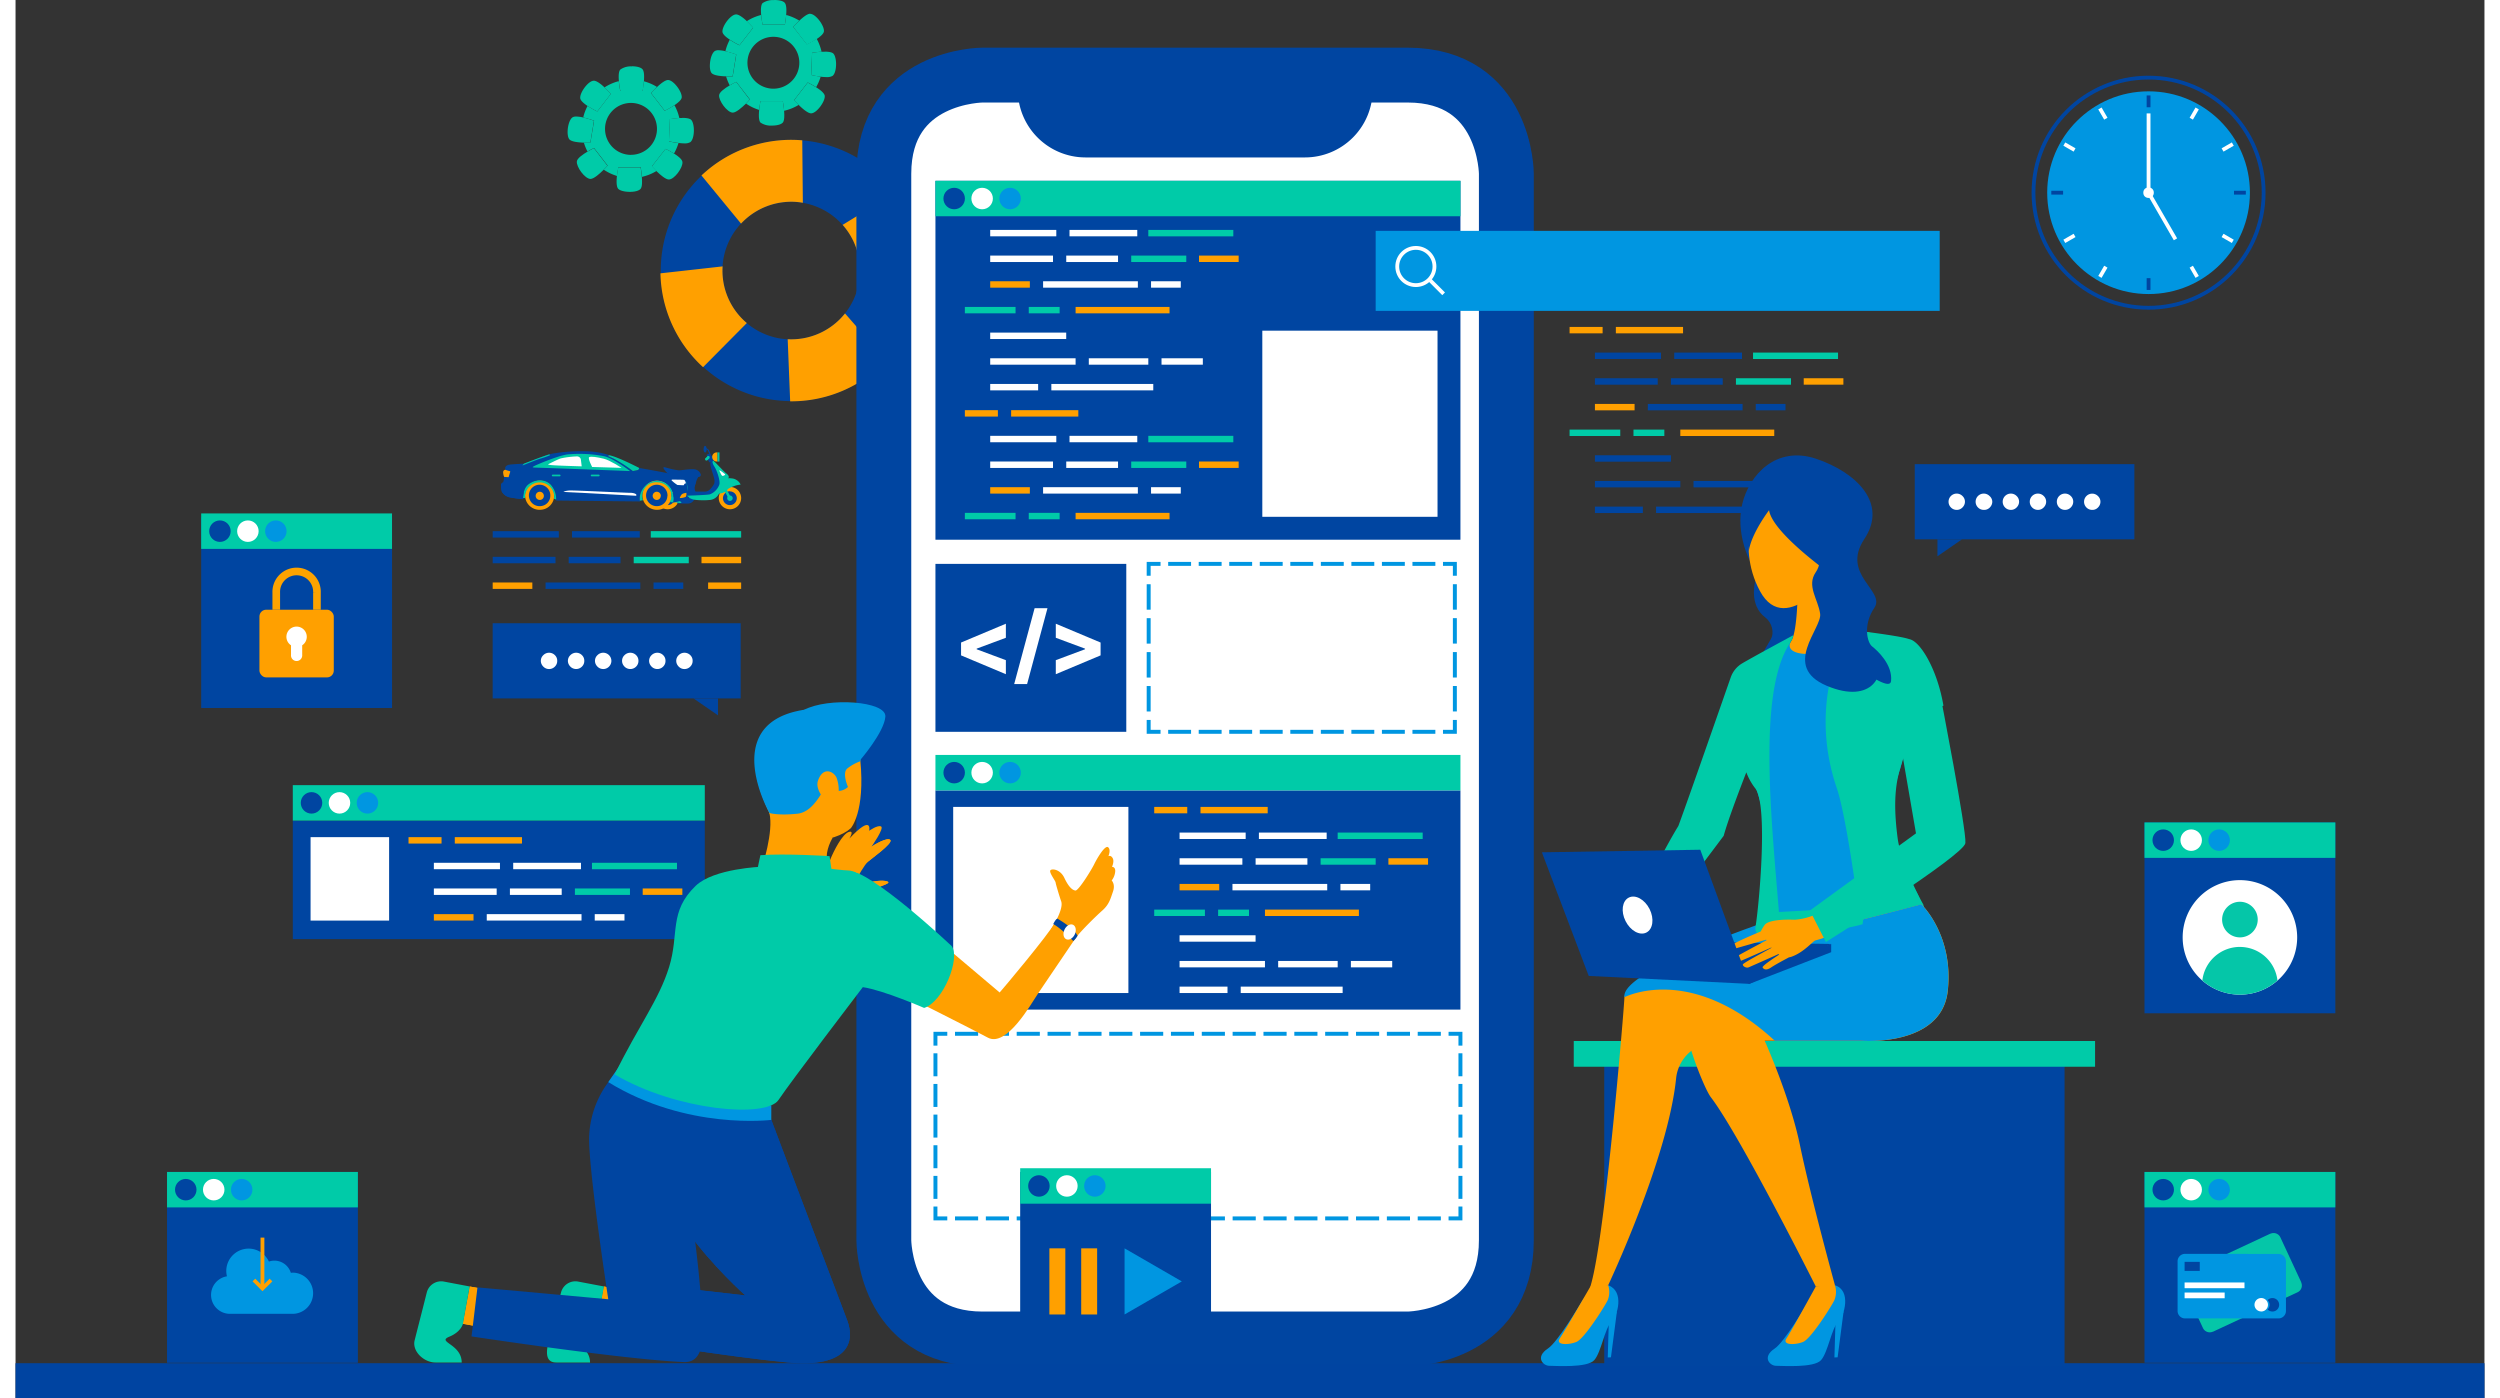 <?xml version="1.0" encoding="UTF-8"?> <svg xmlns="http://www.w3.org/2000/svg" id="b3330ce6-8fee-42f7-aaf7-9323e041b956" data-name="Ebene 1" width="5000px" height="2796px" viewBox="0 0 831.82 471.01"><rect x="0" y="0" width="831.82" height="471.01" fill="#333333" stroke="none"/><path d="M251.21,5a16.3,16.3,0,0,0-4.86,2.11c1.18,1.1,2.14,2.19,2.14,2.19l-4.59,5.93a31.18,31.18,0,0,1-3.28-1.87,16.38,16.38,0,0,0-1.46,3.88,31.1,31.1,0,0,1,3.68,1.09l-1.22,7.4H239.4a17,17,0,0,0,1.22,3c1.19-.7,2.21-1.2,2.21-1.2l4.58,5.93s-.54.62-1.31,1.39A16.29,16.29,0,0,0,250.54,37c.16-1.59.46-3,.46-3h7.49s.31,1.58.45,3.29a16.66,16.66,0,0,0,4.93-2c-.9-.88-1.55-1.62-1.55-1.62l4.58-5.93a31.54,31.54,0,0,1,2.84,1.58,16.72,16.72,0,0,0,1.52-3.53c-1.67-.21-3.19-.57-3.19-.57l.3-7.48s1.52-.26,3.19-.36A17,17,0,0,0,269.91,13a29.85,29.85,0,0,1-3.3,1.88L262,9s.91-1,2.05-2.1A16.91,16.91,0,0,0,259.64,5c-.14,1.72-.44,3.3-.44,3.3h-7.5a30.52,30.52,0,0,1-.49-3.3m4.12,24.84a8.74,8.74,0,1,1,8.74-8.74,8.74,8.74,0,0,1-8.74,8.74h0" transform="translate(0 0.04)" style="fill:#00cba8"></path><path d="M255.62,0a6.25,6.25,0,0,0-3.92,1c-.61.62-.64,2.32-.49,3.92a31.25,31.25,0,0,0,.49,3.34h7.5s.3-1.58.44-3.3.1-3.28-.44-4-2.06-1-3.58-1" transform="translate(0 0.04)" style="fill:#00cba8"></path><path d="M258.49,34H251a30.08,30.08,0,0,0-.46,3c-.16,1.61-.2,3.61.46,4.27a6.22,6.22,0,0,0,3.91,1c1.53,0,3-.34,3.58-1s.57-2.37.45-4a31.17,31.17,0,0,0-.45-3.29" transform="translate(0 0.04)" style="fill:#00cba8"></path><path d="M242.77,4.82h0c-1.88,0-4.83,4.07-4.59,5.92.1.8,1.23,1.76,2.46,2.58a31.18,31.18,0,0,0,3.28,1.87l4.59-5.93s-1-1.09-2.14-2.19-2.66-2.25-3.58-2.25" transform="translate(0 0.04)" style="fill:#00cba8"></path><path d="M236.84,16.88a2.44,2.44,0,0,0-1.16.23c-1.63.92-2.31,5.87-1.23,7.39.63.88,3.06,1.13,4.91,1.19h2.22l1.22-7.4a31.1,31.1,0,0,0-3.68-1.09,11.37,11.37,0,0,0-2.32-.32" transform="translate(0 0.04)" style="fill:#00cba8"></path><path d="M272.63,17.39h-1.07a28.56,28.56,0,0,0-3.19.36l-.3,7.48s1.51.36,3.19.57a19,19,0,0,0,2,.14,3.76,3.76,0,0,0,2-.41c1.5-1.12,1.57-6.11.3-7.49-.48-.52-1.69-.68-3-.68" transform="translate(0 0.04)" style="fill:#00cba8"></path><path d="M267.75,4.58c-.95,0-2.45,1.19-3.67,2.34S262,9,262,9l4.61,6a29.85,29.85,0,0,0,3.3-1.88c1.23-.82,2.34-1.77,2.44-2.56.24-1.86-2.71-5.89-4.58-5.93h0" transform="translate(0 0.04)" style="fill:#00cba8"></path><path d="M242.79,27.54s-1,.49-2.21,1.2c-1.56.92-3.4,2.22-3.53,3.24-.24,1.86,2.71,5.89,4.58,5.93h0c1.15,0,3.11-1.75,4.41-3,.77-.77,1.31-1.39,1.31-1.39Z" transform="translate(0 0.04)" style="fill:#00cba8"></path><path d="M266.9,27.78l-4.58,5.93s.65.74,1.55,1.62c1.29,1.27,3.09,2.82,4.17,2.82h0c1.87,0,4.82-4.07,4.59-5.93-.12-.89-1.52-2-2.91-2.86a31.54,31.54,0,0,0-2.84-1.58" transform="translate(0 0.04)" style="fill:#00cba8"></path><path d="M259.53,114.23a23.17,23.17,0,1,1,24.9-21.3,23.17,23.17,0,0,1-24.9,21.3h0m5.23-67a44,44,0,1,0,40.49,47.35,44.05,44.05,0,0,0-40.49-47.35h0" transform="translate(0 0.04)" style="fill:#0045a1"></path><path d="M263.13,68c.72.06,1.43.16,2.13.28l-.2-21.07h-.3A44,44,0,0,0,231.1,59.08L244.43,75.3a23.14,23.14,0,0,1,18.7-7.3" transform="translate(0 0.04)" style="fill:#ffa000"></path><path d="M238.22,89.71l-20.94,2.34a44,44,0,0,0,14.36,31.62l14.74-14.87a23.06,23.06,0,0,1-8.16-19.09" transform="translate(0 0.04)" style="fill:#ffa000"></path><path d="M260.15,114.25l.83,20.92a44,44,0,0,0,32.34-13.75l-13.86-15.86a23.12,23.12,0,0,1-19.31,8.69" transform="translate(0 0.04)" style="fill:#ffa000"></path><path d="M284.43,92.93a23.37,23.37,0,0,1-.46,3l20.77,2.67c.23-1.34.41-2.69.51-4.08a43.88,43.88,0,0,0-8.64-29.8l-17.95,11a23.08,23.08,0,0,1,5.77,17.15" transform="translate(0 0.04)" style="fill:#ffa000"></path><path d="M203.28,27.29a16.33,16.33,0,0,0-4.86,2.12c1.19,1.09,2.14,2.18,2.14,2.18L196,37.52a29.5,29.5,0,0,1-3.28-1.87,16.38,16.38,0,0,0-1.46,3.88,31.56,31.56,0,0,1,3.67,1.1L193.69,48h-2.21a15.6,15.6,0,0,0,1.22,3c1.18-.7,2.2-1.19,2.2-1.19l4.59,5.93s-.54.61-1.32,1.38a16.61,16.61,0,0,0,4.48,2.13c.17-1.59.47-3,.47-3h7.49a33.1,33.1,0,0,1,.44,3.3,16.29,16.29,0,0,0,4.93-2c-.89-.88-1.54-1.62-1.54-1.62L219,50.11s1.41.68,2.84,1.58a16.72,16.72,0,0,0,1.52-3.53,31.49,31.49,0,0,1-3.2-.56l.31-7.49a30.61,30.61,0,0,1,3.18-.35A16.33,16.33,0,0,0,222,35.4a31.55,31.55,0,0,1-3.3,1.88l-4.59-5.92s.91-1,2-2.11a16.73,16.73,0,0,0-4.43-1.91c-.14,1.71-.45,3.29-.45,3.29h-7.49a28.93,28.93,0,0,1-.5-3.34m4.13,24.85a8.75,8.75,0,1,1,8.74-8.76v0a8.74,8.74,0,0,1-8.74,8.74h0" transform="translate(0 0.04)" style="fill:#00cba8"></path><path d="M207.69,22.33a6.18,6.18,0,0,0-3.91,1.05c-.62.61-.64,2.31-.5,3.91a28.93,28.93,0,0,0,.5,3.34h7.49c.2-1.09.35-2.19.44-3.29.13-1.59.11-3.29-.44-4s-2.06-1.05-3.58-1.05" transform="translate(0 0.04)" style="fill:#00cba8"></path><path d="M210.57,56.33h-7.49s-.3,1.4-.47,3-.2,3.6.47,4.27,2.31,1,3.91,1,3-.33,3.58-1,.57-2.38.44-4a33.1,33.1,0,0,0-.44-3.3" transform="translate(0 0.04)" style="fill:#00cba8"></path><path d="M194.84,27.15h0c-1.87,0-4.82,4.07-4.58,5.93.1.79,1.23,1.75,2.45,2.57A32.37,32.37,0,0,0,196,37.52l4.58-5.93s-1-1.09-2.14-2.18-2.66-2.26-3.58-2.26" transform="translate(0 0.04)" style="fill:#00cba8"></path><path d="M188.91,39.22a2.43,2.43,0,0,0-1.16.22c-1.63.93-2.31,5.87-1.22,7.39.63.88,3.05,1.13,4.91,1.19h2.21l1.22-7.39a31.56,31.56,0,0,0-3.67-1.1,11.36,11.36,0,0,0-2.33-.31" transform="translate(0 0.04)" style="fill:#00cba8"></path><path d="M224.71,39.72h-1.08a30.61,30.61,0,0,0-3.18.35l-.31,7.49a31.49,31.49,0,0,0,3.2.56,16.67,16.67,0,0,0,2,.15,3.66,3.66,0,0,0,2-.42c1.51-1.12,1.58-6.11.31-7.49-.48-.52-1.69-.68-3-.68" transform="translate(0 0.04)" style="fill:#00cba8"></path><path d="M219.82,26.92c-.94,0-2.44,1.19-3.67,2.34a23.32,23.32,0,0,0-2,2.1l4.58,5.92A31.11,31.11,0,0,0,222,35.4c1.22-.82,2.34-1.77,2.44-2.56.24-1.85-2.71-5.88-4.58-5.92h0" transform="translate(0 0.04)" style="fill:#00cba8"></path><path d="M194.86,49.88s-1,.49-2.2,1.19c-1.57.93-3.41,2.22-3.54,3.25-.24,1.86,2.71,5.89,4.58,5.93h0c1.14,0,3.1-1.75,4.4-3.06.78-.77,1.32-1.39,1.32-1.39Z" transform="translate(0 0.04)" style="fill:#00cba8"></path><path d="M219,50.11,214.4,56s.65.74,1.54,1.62c1.3,1.27,3.1,2.82,4.17,2.82h0c1.87,0,4.82-4.07,4.58-5.93-.11-.89-1.51-2-2.9-2.86S219,50.11,219,50.11" transform="translate(0 0.04)" style="fill:#00cba8"></path><path d="M239.48,39.32l-.63-.45a1.66,1.66,0,0,0,.63.45" transform="translate(0 0.04)" style="fill:#004699"></path><path d="M325.82,25.26s-33.28,0-33.28,33.28V417.81s0,33.28,33.28,33.28H469s33.28,0,33.28-33.28V58.54s0-33.28-33.28-33.28Z" transform="translate(0 0.04)" style="fill:#fff;stroke:#0045a1;stroke-miterlimit:10;stroke-width:18.482px"></path><path d="M448,24.14v6.08a13.58,13.58,0,0,1-13.54,13.54h-74a13.58,13.58,0,0,1-13.54-13.54V24.14" transform="translate(0 0.04)" style="fill:#0045a1"></path><path d="M448,24.14v6.08a13.58,13.58,0,0,1-13.54,13.54h-74a13.58,13.58,0,0,1-13.54-13.54V24.14" transform="translate(0 0.04)" style="fill:none;stroke:#0045a1;stroke-miterlimit:10;stroke-width:18.482px"></path><rect x="523.58" y="110.15" width="11.13" height="2.16" style="fill:#ffa000"></rect><rect x="539.17" y="110.15" width="22.64" height="2.16" style="fill:#ffa000"></rect><rect x="532.12" y="118.79" width="22.27" height="2.16" style="fill:#0045a1"></rect><rect x="558.84" y="118.79" width="22.83" height="2.16" style="fill:#0045a1"></rect><rect x="532.12" y="127.44" width="21.16" height="2.17" style="fill:#0045a1"></rect><rect x="557.73" y="127.44" width="17.45" height="2.17" style="fill:#0045a1"></rect><rect x="579.63" y="127.44" width="18.55" height="2.17" style="fill:#00cba8"></rect><rect x="585.39" y="118.79" width="28.64" height="2.17" style="fill:#00cba8"></rect><rect x="532.12" y="136.09" width="13.36" height="2.16" style="fill:#ffa000"></rect><rect x="602.47" y="127.44" width="13.36" height="2.16" style="fill:#ffa000"></rect><rect x="560.89" y="144.74" width="31.65" height="2.16" style="fill:#ffa000"></rect><rect x="549.94" y="136.09" width="31.93" height="2.16" style="fill:#0045a1"></rect><rect x="586.31" y="136.09" width="10.02" height="2.16" style="fill:#0045a1"></rect><rect x="532.12" y="153.39" width="25.61" height="2.16" style="fill:#0045a1"></rect><rect x="532.12" y="162.04" width="28.77" height="2.16" style="fill:#0045a1"></rect><rect x="565.34" y="162.04" width="20.05" height="2.16" style="fill:#0045a1"></rect><rect x="589.84" y="162.04" width="13.92" height="2.16" style="fill:#0045a1"></rect><rect x="532.12" y="170.69" width="16.15" height="2.16" style="fill:#0045a1"></rect><rect x="552.72" y="170.69" width="34.34" height="2.16" style="fill:#0045a1"></rect><rect x="523.58" y="144.74" width="17.08" height="2.16" style="fill:#00cba8"></rect><rect x="545.11" y="144.74" width="10.4" height="2.16" style="fill:#00cba8"></rect><rect x="93.41" y="276.48" width="138.81" height="39.93" style="fill:#0045a1"></rect><polygon points="232.22 264.53 93.41 264.53 93.41 264.53 93.41 276.48 232.22 276.48 232.22 264.53" style="fill:#00cba8"></polygon><circle cx="99.72" cy="270.5" r="3.62" style="fill:#0045a1"></circle><circle cx="109.14" cy="270.5" r="3.62" style="fill:#fff"></circle><circle cx="118.56" cy="270.5" r="3.62" style="fill:#0096e1"></circle><rect x="99.4" y="282.05" width="26.46" height="28.11" style="fill:#fff"></rect><rect x="132.4" y="282.05" width="11.13" height="2.16" style="fill:#ffa000"></rect><rect x="147.99" y="282.05" width="22.64" height="2.16" style="fill:#ffa000"></rect><rect x="140.94" y="290.69" width="22.27" height="2.16" style="fill:#fff"></rect><rect x="167.67" y="290.69" width="22.83" height="2.16" style="fill:#fff"></rect><rect x="140.94" y="299.34" width="21.16" height="2.17" style="fill:#fff"></rect><rect x="166.56" y="299.34" width="17.45" height="2.17" style="fill:#fff"></rect><rect x="188.46" y="299.34" width="18.55" height="2.17" style="fill:#00cba8"></rect><rect x="194.21" y="290.69" width="28.64" height="2.17" style="fill:#00cba8"></rect><rect x="140.94" y="307.99" width="13.36" height="2.16" style="fill:#ffa000"></rect><rect x="211.3" y="299.34" width="13.36" height="2.16" style="fill:#ffa000"></rect><rect x="158.76" y="307.99" width="31.93" height="2.16" style="fill:#fff"></rect><rect x="195.14" y="307.99" width="10.02" height="2.16" style="fill:#fff"></rect><line y1="465.15" x2="831.82" y2="465.15" style="fill:none;stroke:#0044a1;stroke-width:11.718px"></line><polyline points="486.81 406.5 486.81 410.5 482.81 410.5" style="fill:none;stroke:#0096e1;stroke-miterlimit:10;stroke-width:1.332px"></polyline><line x1="480.21" y1="410.5" x2="315.22" y2="410.5" style="fill:none;stroke:#0096e1;stroke-miterlimit:10;stroke-width:1.332px;stroke-dasharray:7.795,2.598"></line><polyline points="313.92 410.5 309.93 410.5 309.93 406.5" style="fill:none;stroke:#0096e1;stroke-miterlimit:10;stroke-width:1.332px"></polyline><line x1="309.93" y1="403.92" x2="309.93" y2="353.58" style="fill:none;stroke:#0096e1;stroke-miterlimit:10;stroke-width:1.332px;stroke-dasharray:7.744,2.581"></line><polyline points="309.93 352.29 309.93 348.3 313.92 348.3" style="fill:none;stroke:#0096e1;stroke-miterlimit:10;stroke-width:1.332px"></polyline><line x1="316.52" y1="348.3" x2="481.51" y2="348.3" style="fill:none;stroke:#0096e1;stroke-miterlimit:10;stroke-width:1.332px;stroke-dasharray:7.795,2.598"></line><polyline points="482.81 348.3 486.81 348.3 486.81 352.29" style="fill:none;stroke:#0096e1;stroke-miterlimit:10;stroke-width:1.332px"></polyline><line x1="486.81" y1="354.87" x2="486.81" y2="405.21" style="fill:none;stroke:#0096e1;stroke-miterlimit:10;stroke-width:1.332px;stroke-dasharray:7.744,2.581"></line><rect x="309.93" y="266.3" width="176.88" height="73.85" style="fill:#0045a1"></rect><polygon points="486.81 254.35 309.93 254.35 309.93 254.35 309.93 266.29 486.81 266.29 486.81 254.35" style="fill:#00cba8"></polygon><circle cx="316.24" cy="260.32" r="3.62" style="fill:#0045a1"></circle><circle cx="325.66" cy="260.32" r="3.62" style="fill:#fff"></circle><circle cx="335.08" cy="260.32" r="3.62" style="fill:#0096e1"></circle><rect x="315.91" y="271.86" width="59.03" height="62.71" style="fill:#fff"></rect><rect x="383.64" y="271.86" width="11.13" height="2.16" style="fill:#ffa000"></rect><rect x="399.23" y="271.86" width="22.64" height="2.16" style="fill:#ffa000"></rect><rect x="392.18" y="280.51" width="22.27" height="2.16" style="fill:#fff"></rect><rect x="418.91" y="280.51" width="22.83" height="2.16" style="fill:#fff"></rect><rect x="392.18" y="289.16" width="21.16" height="2.17" style="fill:#fff"></rect><rect x="417.8" y="289.16" width="17.45" height="2.17" style="fill:#fff"></rect><rect x="439.7" y="289.16" width="18.55" height="2.17" style="fill:#00cba8"></rect><rect x="445.45" y="280.51" width="28.64" height="2.17" style="fill:#00cba8"></rect><rect x="392.18" y="297.81" width="13.36" height="2.16" style="fill:#ffa000"></rect><rect x="462.54" y="289.16" width="13.36" height="2.16" style="fill:#ffa000"></rect><rect x="420.95" y="306.46" width="31.65" height="2.16" style="fill:#ffa000"></rect><rect x="410" y="297.81" width="31.93" height="2.16" style="fill:#fff"></rect><rect x="446.38" y="297.81" width="10.02" height="2.16" style="fill:#fff"></rect><rect x="392.18" y="315.11" width="25.61" height="2.16" style="fill:#fff"></rect><rect x="392.18" y="323.76" width="28.77" height="2.16" style="fill:#fff"></rect><rect x="425.4" y="323.76" width="20.05" height="2.16" style="fill:#fff"></rect><rect x="449.9" y="323.76" width="13.92" height="2.16" style="fill:#fff"></rect><rect x="392.18" y="332.41" width="16.15" height="2.16" style="fill:#fff"></rect><rect x="412.78" y="332.41" width="34.34" height="2.16" style="fill:#fff"></rect><rect x="383.64" y="306.46" width="17.08" height="2.16" style="fill:#00cba8"></rect><rect x="405.17" y="306.46" width="10.4" height="2.16" style="fill:#00cba8"></rect><polyline points="484.93 242.56 484.93 246.56 480.93 246.56" style="fill:none;stroke:#0096e1;stroke-miterlimit:10;stroke-width:1.332px"></polyline><line x1="478.36" y1="246.56" x2="387.05" y2="246.56" style="fill:none;stroke:#0096e1;stroke-miterlimit:10;stroke-width:1.332px;stroke-dasharray:7.716,2.572"></line><polyline points="385.77 246.56 381.77 246.56 381.77 242.56" style="fill:none;stroke:#0096e1;stroke-miterlimit:10;stroke-width:1.332px"></polyline><line x1="381.77" y1="239.71" x2="381.77" y2="195.41" style="fill:none;stroke:#0096e1;stroke-miterlimit:10;stroke-width:1.332px;stroke-dasharray:8.574,2.858"></line><polyline points="381.77 193.98 381.77 189.98 385.77 189.98" style="fill:none;stroke:#0096e1;stroke-miterlimit:10;stroke-width:1.332px"></polyline><line x1="388.34" y1="189.98" x2="479.65" y2="189.98" style="fill:none;stroke:#0096e1;stroke-miterlimit:10;stroke-width:1.332px;stroke-dasharray:7.716,2.572"></line><polyline points="480.93 189.98 484.93 189.98 484.93 193.98" style="fill:none;stroke:#0096e1;stroke-miterlimit:10;stroke-width:1.332px"></polyline><line x1="484.93" y1="196.83" x2="484.93" y2="241.14" style="fill:none;stroke:#0096e1;stroke-miterlimit:10;stroke-width:1.332px;stroke-dasharray:8.574,2.858"></line><rect x="309.93" y="189.98" width="64.3" height="56.58" style="fill:#0045a1"></rect><path d="M318.56,220.77v-4.33l15.1-6.34v4.74l-10,3.72.16-.22v.55l-.16-.24,10,3.73v4.73Z" transform="translate(0 0.04)" style="fill:#fff"></path><path d="M347.68,204.87l-6.87,25.56h-4.35l6.88-25.56Z" transform="translate(0 0.04)" style="fill:#fff"></path><path d="M365.57,220.77l-15.09,6.34v-4.73l10-3.73-.14.24v-.55l.14.22-10-3.72V210.1l15.09,6.34Z" transform="translate(0 0.04)" style="fill:#fff"></path><rect x="309.93" y="60.92" width="176.88" height="120.92" style="fill:#0045a1"></rect><rect x="328.38" y="77.46" width="22.27" height="2.16" style="fill:#fff"></rect><rect x="355.1" y="77.46" width="22.83" height="2.16" style="fill:#fff"></rect><rect x="328.38" y="86.11" width="21.16" height="2.17" style="fill:#fff"></rect><rect x="354" y="86.11" width="17.45" height="2.17" style="fill:#fff"></rect><rect x="375.89" y="86.11" width="18.55" height="2.17" style="fill:#00cba8"></rect><rect x="381.65" y="77.46" width="28.64" height="2.17" style="fill:#00cba8"></rect><rect x="328.38" y="94.76" width="13.36" height="2.16" style="fill:#ffa000"></rect><rect x="398.73" y="86.11" width="13.36" height="2.16" style="fill:#ffa000"></rect><rect x="357.15" y="103.41" width="31.65" height="2.16" style="fill:#ffa000"></rect><rect x="346.2" y="94.76" width="31.93" height="2.16" style="fill:#fff"></rect><rect x="382.57" y="94.76" width="10.02" height="2.16" style="fill:#fff"></rect><rect x="328.38" y="112.06" width="25.61" height="2.16" style="fill:#fff"></rect><rect x="328.38" y="120.71" width="28.77" height="2.16" style="fill:#fff"></rect><rect x="361.6" y="120.71" width="20.05" height="2.16" style="fill:#fff"></rect><rect x="386.1" y="120.71" width="13.92" height="2.16" style="fill:#fff"></rect><rect x="328.38" y="129.36" width="16.15" height="2.16" style="fill:#fff"></rect><rect x="348.98" y="129.36" width="34.34" height="2.16" style="fill:#fff"></rect><rect x="319.84" y="103.41" width="17.08" height="2.16" style="fill:#00cba8"></rect><rect x="341.37" y="103.41" width="10.4" height="2.16" style="fill:#00cba8"></rect><rect x="319.84" y="138.19" width="11.13" height="2.16" style="fill:#ffa000"></rect><rect x="335.43" y="138.19" width="22.64" height="2.16" style="fill:#ffa000"></rect><rect x="328.38" y="146.84" width="22.27" height="2.16" style="fill:#fff"></rect><rect x="355.1" y="146.84" width="22.83" height="2.16" style="fill:#fff"></rect><rect x="328.38" y="155.49" width="21.16" height="2.17" style="fill:#fff"></rect><rect x="354" y="155.49" width="17.45" height="2.17" style="fill:#fff"></rect><rect x="375.89" y="155.49" width="18.55" height="2.17" style="fill:#00cba8"></rect><rect x="381.65" y="146.84" width="28.64" height="2.17" style="fill:#00cba8"></rect><rect x="328.38" y="164.14" width="13.36" height="2.16" style="fill:#ffa000"></rect><rect x="398.73" y="155.49" width="13.36" height="2.16" style="fill:#ffa000"></rect><rect x="357.15" y="172.79" width="31.65" height="2.16" style="fill:#ffa000"></rect><rect x="346.2" y="164.14" width="31.93" height="2.16" style="fill:#fff"></rect><rect x="382.57" y="164.14" width="10.02" height="2.16" style="fill:#fff"></rect><rect x="319.84" y="172.79" width="17.08" height="2.16" style="fill:#00cba8"></rect><rect x="341.37" y="172.79" width="10.4" height="2.16" style="fill:#00cba8"></rect><rect x="420.06" y="111.41" width="59.03" height="62.71" style="fill:#fff"></rect><polygon points="486.81 60.92 309.93 60.92 309.93 60.92 309.93 72.86 486.81 72.86 486.81 60.92" style="fill:#00cba8"></polygon><circle cx="316.24" cy="66.89" r="3.62" style="fill:#0045a1"></circle><circle cx="325.66" cy="66.89" r="3.62" style="fill:#fff"></circle><circle cx="335.08" cy="66.89" r="3.62" style="fill:#0096e1"></circle><rect x="458.25" y="77.78" width="190.03" height="26.96" style="fill:#0096e1"></rect><circle cx="471.79" cy="89.79" r="6.27" style="fill:none;stroke:#fff;stroke-miterlimit:10;stroke-width:1.286px"></circle><line x1="476.3" y1="94.14" x2="481.15" y2="98.99" style="fill:none;stroke:#fff;stroke-miterlimit:10;stroke-width:1.286px"></line><rect x="639.88" y="156.38" width="73.99" height="25.33" style="fill:#0045a1"></rect><path d="M654.07,171.75a2.68,2.68,0,0,1-2-.81,2.74,2.74,0,0,1,3.87-3.88,2.62,2.62,0,0,1,.45,3.32,3,3,0,0,1-1,1A2.55,2.55,0,0,1,654.07,171.75Z" transform="translate(0 0.04)" style="fill:#fff"></path><path d="M663.19,171.75a2.68,2.68,0,0,1-2-.81,2.74,2.74,0,1,1,3.87-3.88A2.61,2.61,0,0,1,666,169a2.64,2.64,0,0,1-.4,1.39,3,3,0,0,1-1,1A2.56,2.56,0,0,1,663.19,171.75Z" transform="translate(0 0.04)" style="fill:#fff"></path><path d="M672.31,171.75a2.68,2.68,0,0,1-2-.81,2.74,2.74,0,0,1,3.88-3.88,2.63,2.63,0,0,1,.44,3.32,3,3,0,0,1-1,1A2.55,2.55,0,0,1,672.31,171.75Z" transform="translate(0 0.04)" style="fill:#fff"></path><path d="M681.43,171.75a2.68,2.68,0,0,1-2-.81,2.74,2.74,0,1,1,3.88-3.88,2.63,2.63,0,0,1,.44,3.32,3,3,0,0,1-1,1A2.55,2.55,0,0,1,681.43,171.75Z" transform="translate(0 0.04)" style="fill:#fff"></path><path d="M690.55,171.75a2.68,2.68,0,0,1-2-.81,2.74,2.74,0,0,1,3.88-3.88,2.57,2.57,0,0,1,.84,1.93,2.63,2.63,0,0,1-.39,1.39,3,3,0,0,1-1,1A2.59,2.59,0,0,1,690.55,171.75Z" transform="translate(0 0.04)" style="fill:#fff"></path><path d="M699.67,171.75a2.66,2.66,0,0,1-1.95-.81,2.73,2.73,0,0,1,0-3.86l0,0a2.73,2.73,0,0,1,3.87,0,2.62,2.62,0,0,1,.45,3.32,3,3,0,0,1-1,1A2.54,2.54,0,0,1,699.67,171.75Z" transform="translate(0 0.04)" style="fill:#fff"></path><polygon points="647.52 181.71 647.52 187.42 655.78 181.71 647.52 181.71" style="fill:#0045a1"></polygon><rect x="160.75" y="209.98" width="83.56" height="25.33" style="fill:#0045a1"></rect><path d="M224,225a3,3,0,0,1-1-1,2.63,2.63,0,0,1,.44-3.32,2.75,2.75,0,0,1,3.88,0,2.55,2.55,0,0,1,.8,1.93,2.61,2.61,0,0,1-.8,1.95,2.68,2.68,0,0,1-2,.81A2.58,2.58,0,0,1,224,225Z" transform="translate(0 0.04)" style="fill:#fff"></path><path d="M214.86,225a3,3,0,0,1-1-1,2.63,2.63,0,0,1,.44-3.32,2.75,2.75,0,0,1,3.88,0,2.55,2.55,0,0,1,.8,1.93,2.61,2.61,0,0,1-.8,1.95A2.74,2.74,0,0,1,214.86,225Z" transform="translate(0 0.04)" style="fill:#fff"></path><path d="M205.74,225a3,3,0,0,1-1-1,2.63,2.63,0,0,1-.39-1.39,2.57,2.57,0,0,1,.84-1.93,2.75,2.75,0,0,1,3.88,0,2.63,2.63,0,0,1,.8,1.93,2.69,2.69,0,0,1-.8,1.95,2.74,2.74,0,0,1-3.32.44Z" transform="translate(0 0.04)" style="fill:#fff"></path><path d="M196.62,225a3,3,0,0,1-1-1,2.62,2.62,0,0,1,.45-3.32,2.73,2.73,0,0,1,3.87,0,2.73,2.73,0,0,1,0,3.88,2.68,2.68,0,0,1-2,.81A2.79,2.79,0,0,1,196.62,225Z" transform="translate(0 0.04)" style="fill:#fff"></path><path d="M187.5,225a3,3,0,0,1-1-1,2.62,2.62,0,0,1,.45-3.32,2.73,2.73,0,0,1,3.87,0,2.55,2.55,0,0,1,.8,1.93,2.61,2.61,0,0,1-.8,1.95,2.74,2.74,0,0,1-3.31.44Z" transform="translate(0 0.04)" style="fill:#fff"></path><path d="M178.38,225a3,3,0,0,1-1-1,2.62,2.62,0,0,1,.45-3.32,2.73,2.73,0,0,1,3.87,0,2.55,2.55,0,0,1,.8,1.93,2.61,2.61,0,0,1-.8,1.95,2.68,2.68,0,0,1-2,.81A2.58,2.58,0,0,1,178.38,225Z" transform="translate(0 0.04)" style="fill:#fff"></path><polygon points="236.67 235.31 236.67 241.01 228.41 235.31 236.67 235.31" style="fill:#0045a1"></polygon><rect x="160.76" y="178.96" width="22.27" height="2.16" style="fill:#0045a1"></rect><rect x="187.48" y="178.96" width="22.83" height="2.16" style="fill:#0045a1"></rect><rect x="160.76" y="187.6" width="21.16" height="2.17" style="fill:#0045a1"></rect><rect x="186.37" y="187.6" width="17.45" height="2.17" style="fill:#0045a1"></rect><rect x="208.27" y="187.6" width="18.55" height="2.17" style="fill:#00cba8"></rect><rect x="214.02" y="178.95" width="30.45" height="2.17" style="fill:#00cba8"></rect><rect x="160.76" y="196.25" width="13.36" height="2.16" style="fill:#ffa000"></rect><rect x="231.11" y="187.6" width="13.36" height="2.16" style="fill:#ffa000"></rect><rect x="178.57" y="196.25" width="31.93" height="2.16" style="fill:#0045a1"></rect><rect x="214.95" y="196.25" width="10.02" height="2.16" style="fill:#0045a1"></rect><rect x="233.34" y="196.25" width="11.13" height="2.16" style="fill:#ffa000"></rect><path d="M240.7,165.51a2.3,2.3,0,1,0,2.3,2.3h0a2.3,2.3,0,0,0-2.3-2.29" transform="translate(0 0.04)" style="fill:#262625"></path><path d="M240.7,164a3.77,3.77,0,1,0,3.77,3.77h0a3.76,3.76,0,0,0-3.76-3.76h0" transform="translate(0 0.04)" style="fill:#ffa000"></path><path d="M240.7,165.48a2.33,2.33,0,1,0,2.3,2.36v0a2.32,2.32,0,0,0-2.32-2.32h0" transform="translate(0 0.04)" style="fill:#0045a1"></path><path d="M240.7,166.89a.92.92,0,1,0,.92.92h0a.93.93,0,0,0-.92-.91" transform="translate(0 0.04)" style="fill:#00cba8"></path><path d="M219.72,165.51a2.3,2.3,0,1,0,2.3,2.3h0a2.3,2.3,0,0,0-2.3-2.29" transform="translate(0 0.04)" style="fill:#262625"></path><path d="M219.72,164a3.77,3.77,0,1,0,3.77,3.77h0a3.76,3.76,0,0,0-3.76-3.76h0" transform="translate(0 0.04)" style="fill:#ffa000"></path><path d="M219.72,165.48a2.33,2.33,0,1,0,2.33,2.33h0a2.34,2.34,0,0,0-2.33-2.32" transform="translate(0 0.04)" style="fill:#0045a1"></path><path d="M219.72,166.89a.92.92,0,1,0,.92.92h0a.93.93,0,0,0-.92-.91" transform="translate(0 0.04)" style="fill:#0045a1"></path><polygon points="238.84 165.35 240.21 167.93 240.97 167.52 239.59 164.94 238.84 165.35" style="fill:#00cba8"></polygon><polygon points="238.81 161.28 239.56 163.91 240.46 162.67 240 160.96 238.81 161.28" style="fill:#f20024"></polygon><path d="M244.33,163.22a10.34,10.34,0,0,0-4.08,1.34,2.72,2.72,0,0,0-.43.4c-1.16,1.37-2.78,1.32-4.06,1.36a4.75,4.75,0,0,1,.57-3.11c1.11-1.77,2.86-2.32,5-2.07l.37.05a3.74,3.74,0,0,1,2.59,2" transform="translate(0 0.04)" style="fill:#00cba8"></path><path d="M237.83,163.23c-.3,2.6-3.32,4.41-3.32,4.41H224.1s.34-.21-.21-1.43-1.23-1.63,1.09-2.9,4.63-1.53,4.12-.52a3.33,3.33,0,0,0-.21.63c-.21,1,0,2.16.32,2.16h3.24a2.56,2.56,0,0,0,1.76-1,7.38,7.38,0,0,0,1.07-1.47c.69-1.22-.45-3.51-1-5.66s.32-2.31.56-2.22h0l2,2.64a11.72,11.72,0,0,1,.94,5.32" transform="translate(0 0.04)" style="fill:#0045a1"></path><path d="M226.79,169.61H223v-.67h3.69a1.67,1.67,0,0,0,1.52-1.74h.67a2.35,2.35,0,0,1-2.12,2.41" transform="translate(0 0.04)" style="fill:#0045a1"></path><path d="M217.12,166.57l-.55.68a.71.71,0,0,0,.3,1,.73.73,0,0,0,.25.08l6.37,1.07c.47.06.88.08.88-.4a.8.8,0,0,0-.48-.73L219,166.57c-.76-.33-1.52-.73-1.91,0" transform="translate(0 0.04)" style="fill:#00cba8"></path><path d="M229.24,167.66c-1.36.66-2,2-5,1.39-.41-.08-1.08-1-1.32-1.37s.24-.92,0-1.32c-.1-.17,0-.34-.16-.5a.59.59,0,0,1,.05-.56.79.79,0,0,1,.36-.29,13.09,13.09,0,0,1,2.49-1c.47-.13,2.16-.73,2.56-.41s-.07,1.57,0,2a3.54,3.54,0,0,0,1,2" transform="translate(0 0.04)" style="fill:#0045a1"></path><path d="M218.55,161.08c-.28-.14-1.73-.38-2.27.46a6.67,6.67,0,0,0-.73,2.22Z" transform="translate(0 0.04)" style="fill:#ffa000"></path><path d="M229.07,159.52l.94,1.16a8.29,8.29,0,0,0-.94,2.45c-.52,1.88-1.67,2.05-2.92,1.6s-4.92-1.7-5.72-1.41l-6,2.25s3-5.92,7-6.2a46.17,46.17,0,0,1,7.62.15" transform="translate(0 0.04)" style="fill:#0045a1"></path><path d="M235.12,155.17c-.48-.19-.45.81.34,2s2.09,4.83,1.64,6.12a5.56,5.56,0,0,1-3.14,3.22c-1.23.28-8.43.48-8.52.48s-.7.28-.36.39a7.87,7.87,0,0,1,2.61.64c.78.54,4.79.57,6,.4a3.73,3.73,0,0,0,3.36-2.27c.7-1.74,1.57-3.81,2.52-4.48s1-1.35-.08-2.19-4-4.13-4.39-4.29" transform="translate(0 0.04)" style="fill:#00cba8"></path><path d="M233.63,155.54l-.52-1.15a.31.31,0,0,1,.16-.41h0l.86-.33a.31.31,0,0,1,.4.17l.5,1.15a.31.31,0,0,1-.17.41h0l-.84.33a.32.32,0,0,1-.4-.16" transform="translate(0 0.04)" style="fill:#0045a1"></path><path d="M234.25,155.15l.78.09a.24.24,0,0,0,.23-.11l.24-.34a.28.28,0,0,0,0-.25l-.38-.86a.26.26,0,0,0-.35-.12h0l-.51.29L234,154a.26.26,0,0,0-.12.27l.16.68a.22.22,0,0,0,.21.2" transform="translate(0 0.04)" style="fill:#0045a1"></path><path d="M234.26,153.8l-.4-.83a.25.25,0,0,0-.33-.11l-.53.24a.25.25,0,0,0-.13.32l.3.73a.26.26,0,0,0,.28.15l.64-.14a.28.28,0,0,0,.18-.34v0" transform="translate(0 0.04)" style="fill:#0045a1"></path><path d="M233,154.27a.46.46,0,0,1-.46.8h0a.46.46,0,0,1-.16-.63.41.41,0,0,1,.16-.16.44.44,0,0,1,.47,0" transform="translate(0 0.04)" style="fill:#00cba8"></path><path d="M233.65,153.64a.46.46,0,0,1,.16.63.41.41,0,0,1-.16.16.46.46,0,0,1-.47-.79.44.44,0,0,1,.47,0" transform="translate(0 0.04)" style="fill:#00cba8"></path><polygon points="232.45 154.39 232.78 154.71 233.11 155.03 233.76 154.4 233.09 153.76 232.45 154.39" style="fill:#00cba8"></polygon><path d="M232.84,151.31c0,.63-.23,1.13-.51,1.13s-.52-.5-.52-1.13.23-1.13.52-1.13.51.51.51,1.13" transform="translate(0 0.04)" style="fill:#0045a1"></path><path d="M234.24,154s-.75-1.73-1-2.28a.79.79,0,0,0-.89-.4V151a1.28,1.28,0,0,1,1.22.6c.27.55,1,2.26,1,2.28Z" transform="translate(0 0.04)" style="fill:#0045a1"></path><path d="M237.18,158.65c.49,1,.73,1.76,1.19,1.64A3,3,0,0,0,239,160a.21.21,0,0,0,0-.31s0,0,0,0c-.6-.5-2.18-1.76-1.82-1" transform="translate(0 0.04)" style="fill:#fff"></path><path d="M236.25,155.46h.25v-3.08h-.25a1.54,1.54,0,1,0,0,3.08" transform="translate(0 0.04)" style="fill:#ffa000"></path><rect x="236.5" y="152.42" width="0.67" height="3.08" style="fill:#00cba8"></rect><path d="M230.17,160.67h-7.66a5.24,5.24,0,0,1-3.47-1.92l-.12-.15c-.62-.78-1.09-1.41,0-1.18a26.1,26.1,0,0,0,4.54,1c1.29,0,3.58-.56,5.43-.33a2.52,2.52,0,0,1,1.92,1.56h0a.69.69,0,0,1-.33.93.67.67,0,0,1-.31.07" transform="translate(0 0.04)" style="fill:#0045a1"></path><path d="M226.19,165.65c.23-1,.66-4-2.27-5-3.53-1.18-8.82,3.59-9.5,4.88v.08Z" transform="translate(0 0.04)" style="fill:#00cba8"></path><path d="M212.39,163.48a6.09,6.09,0,0,0-2,5.43l-28.22-.3a7.32,7.32,0,0,0-1.86-5.4c-2.16-2.1-5.46-1.62-7.47-.06s-1.8,5-1.8,5-3.39-.36-4.86-.72a4.16,4.16,0,0,1-2.31-1.83,8.35,8.35,0,0,1-.27-1.86c0-.87,0-.72.36-1a1.32,1.32,0,0,0,.51-1,10.68,10.68,0,0,1,.18-1.11,4.68,4.68,0,0,1-.33-1.56.83.83,0,0,1,.72-.84l-.06-.51c-.06-.51.48-1.05,1.38-1.2s5-.36,5-.36,7.08-2.79,9.15-3.3a56.9,56.9,0,0,1,11.36-.87,26.6,26.6,0,0,1,8.16,1.32l-.45.27,2.16,1a47.76,47.76,0,0,1,6.27,4.08l1.26-.24c1.26-.24.6-.84.93-.78s11.25,1.92,13.68,2.7,2.28,2.64,2.37,3.72,0,2.52.06,2.91,1.2.54.36,1a35.5,35.5,0,0,1-5.16,1.32c1.13-6-5-9.38-9.09-5.79" transform="translate(0 0.04)" style="fill:#0045a1"></path><path d="M225.21,161.61c.31.09.55.74.6,1s-.21.27-.37.34-.22.45-.35.49-1.88-.07-2.1-.09a11.2,11.2,0,0,1-1.92-1.51c-.17-.22.15-.29.15-.29s3.69,0,4,.09" transform="translate(0 0.04)" style="fill:#fff"></path><path d="M225.72,167.4a5.56,5.56,0,0,1-1.71.36h-.23a3.73,3.73,0,0,1,.35-.79,1.54,1.54,0,0,1,.79-.72c.34-.11,1.06-.27,1.06-.27a1.82,1.82,0,0,1-.26,1.47" transform="translate(0 0.04)" style="fill:#ff9f00"></path><path d="M221,167.09a4.91,4.91,0,1,0-5.17,4.63h.26a4.79,4.79,0,0,0,4.91-4.64" transform="translate(0 0.04)" style="fill:#ff9f00"></path><path d="M219.65,167.09a3.61,3.61,0,1,0-3.8,3.4H216a3.52,3.52,0,0,0,3.61-3.41" transform="translate(0 0.04)" style="fill:#00439f"></path><path d="M217.42,167.09A1.38,1.38,0,1,0,216,168.4h0a1.35,1.35,0,0,0,1.38-1.31" transform="translate(0 0.04)" style="fill:#ff9f00"></path><path d="M216,162.46a4.79,4.79,0,0,1,5,4.55v.09a4.37,4.37,0,0,1-.51,2l1,.13c1.13-6-5-9.38-9.09-5.79a6.1,6.1,0,0,0-2.07,5.23l1.06-.17a4.4,4.4,0,0,1-.24-1.44,4.77,4.77,0,0,1,4.9-4.64h0" transform="translate(0 0.04)" style="fill:#00c9a6"></path><path d="M199.55,153.58l2.16,1a47.76,47.76,0,0,1,6.27,4.08l1.26-.24c1.26-.24.6-.84.93-.78,0,0-7.75-4-10.17-4.29Z" transform="translate(0 0.04)" style="fill:#00c9a6"></path><path d="M175.56,157.51c-1.74,0-1.5-.18-.66-.6s7.44-3.3,11-3.84a43.27,43.27,0,0,1,12.39.6c3.12.63,8.76,5,8.76,5s-29.73-1.14-31.47-1.14" transform="translate(0 0.04)" style="fill:#00c9a6"></path><path d="M194.27,157.29s-1.55-2.94-1-3.3,2.76,0,4.89.51,6,3.09,6,3.09Z" transform="translate(0 0.04)" style="fill:#fff"></path><path d="M180.56,156.66c-1.65-.18-1-.33-1-.33s3.09-1.59,4.11-1.92a30.86,30.86,0,0,1,5.5-.68,1.35,1.35,0,0,1,1.28.92l.3,2.43s-8.55-.24-10.2-.42" transform="translate(0 0.04)" style="fill:#fff"></path><path d="M196.78,160.15h0a.29.29,0,0,1-.27.29H194.1a.29.29,0,0,1-.29-.29.29.29,0,0,1,.28-.28h2.41a.27.27,0,0,1,.28.26v0" transform="translate(0 0.04)" style="fill:#00c9a6"></path><path d="M183.62,160.15h0a.29.29,0,0,1-.29.29h-2.4a.29.29,0,0,1,0-.57h2.4a.29.29,0,0,1,.29.27h0" transform="translate(0 0.04)" style="fill:#00c9a6"></path><path d="M181.47,167.09a4.91,4.91,0,1,0-5.17,4.63h.27a4.78,4.78,0,0,0,4.9-4.64" transform="translate(0 0.04)" style="fill:#ff9f00"></path><path d="M180.17,167.09a3.61,3.61,0,1,0-3.8,3.4h.2a3.51,3.51,0,0,0,3.6-3.41" transform="translate(0 0.04)" style="fill:#00439f"></path><path d="M178,167.09a1.38,1.38,0,1,0-1.45,1.31h.07a1.35,1.35,0,0,0,1.38-1.31" transform="translate(0 0.04)" style="fill:#ff9f00"></path><path d="M181.47,167.1a5.12,5.12,0,0,1-.08.87l.75.31a7.18,7.18,0,0,0-1.87-5.07c-2.16-2.1-5.46-1.62-7.47-.06-1.6,1.24-1.79,3.67-1.81,4.62h.73a4,4,0,0,1-.05-.69,4.91,4.91,0,0,1,9.8,0" transform="translate(0 0.04)" style="fill:#00c9a6"></path><path d="M164.28,159.07a4.68,4.68,0,0,0,.33,1.56,11.65,11.65,0,0,0,1.56.08v-.15c0-.15.29-.95.39-1.28s.21-.55-.06-.58a15.35,15.35,0,0,1-1.5-.47.83.83,0,0,0-.72.84" transform="translate(0 0.04)" style="fill:#ff9f00"></path><path d="M170.94,156.73s4.56-1.83,5.55-2.16a28.68,28.68,0,0,0,3.59-1.23,1,1,0,0,1-.17-.32c-2.56.77-8.58,3.14-8.58,3.14-.77.71-.39.57-.39.57" transform="translate(0 0.04)" style="fill:#00c9a6"></path><path d="M207,166c-1.17,0-19.38-.9-20.37-.78a6.82,6.82,0,0,0-2,.39c-.15.15,2.88.21,8.28.51l16.17.87c.48-.6-.87-1-2-1" transform="translate(0 0.04)" style="fill:#fff"></path><path d="M164.4,163.47a2.18,2.18,0,0,1-.11-1.16,1.24,1.24,0,0,1-.37.45c-.33.27-.36.12-.36,1a8.35,8.35,0,0,0,.27,1.86,4.16,4.16,0,0,0,2.31,1.83c1.47.36,4.86.72,4.86.72v-.39a9,9,0,0,1,.26-2c-4.63.51-6.61-1.73-6.85-2.27" transform="translate(0 0.04)" style="fill:#0045a1"></path><circle cx="718.65" cy="64.92" r="34.15" style="fill:#0096e1"></circle><circle cx="718.65" cy="64.92" r="1.77" style="fill:#fff"></circle><circle cx="718.65" cy="64.92" r="38.77" style="fill:none;stroke:#0045a1;stroke-miterlimit:10;stroke-width:1.286px"></circle><line x1="718.65" y1="64.92" x2="718.65" y2="38.21" style="fill:none;stroke:#fff;stroke-miterlimit:10;stroke-width:1.286px"></line><line x1="718.65" y1="64.92" x2="727.72" y2="80.63" style="fill:none;stroke:#fff;stroke-miterlimit:10;stroke-width:1.286px"></line><line x1="718.65" y1="32.15" x2="718.65" y2="36.14" style="fill:none;stroke:#0045a1;stroke-miterlimit:10;stroke-width:1.286px"></line><line x1="685.88" y1="64.92" x2="689.86" y2="64.92" style="fill:none;stroke:#0045a1;stroke-miterlimit:10;stroke-width:1.286px"></line><line x1="718.65" y1="97.69" x2="718.65" y2="93.71" style="fill:none;stroke:#0045a1;stroke-miterlimit:10;stroke-width:1.286px"></line><line x1="751.42" y1="64.92" x2="747.44" y2="64.92" style="fill:none;stroke:#0045a1;stroke-miterlimit:10;stroke-width:1.286px"></line><line x1="702.26" y1="36.54" x2="704.26" y2="39.99" style="fill:none;stroke:#fff;stroke-miterlimit:10;stroke-width:1.286px"></line><line x1="690.27" y1="81.31" x2="693.72" y2="79.32" style="fill:none;stroke:#fff;stroke-miterlimit:10;stroke-width:1.286px"></line><line x1="735.03" y1="93.3" x2="733.04" y2="89.85" style="fill:none;stroke:#fff;stroke-miterlimit:10;stroke-width:1.286px"></line><line x1="747.03" y1="48.54" x2="743.58" y2="50.53" style="fill:none;stroke:#fff;stroke-miterlimit:10;stroke-width:1.286px"></line><line x1="690.27" y1="48.54" x2="693.72" y2="50.53" style="fill:none;stroke:#fff;stroke-miterlimit:10;stroke-width:1.286px"></line><line x1="702.26" y1="93.3" x2="704.26" y2="89.85" style="fill:none;stroke:#fff;stroke-miterlimit:10;stroke-width:1.286px"></line><line x1="747.03" y1="81.31" x2="743.58" y2="79.32" style="fill:none;stroke:#fff;stroke-miterlimit:10;stroke-width:1.286px"></line><line x1="735.03" y1="36.54" x2="733.04" y2="39.99" style="fill:none;stroke:#fff;stroke-miterlimit:10;stroke-width:1.286px"></line><rect x="62.55" y="174.23" width="64.3" height="64.3" style="fill:#0045a1"></rect><path d="M101.55,205.38v-5.73a6.86,6.86,0,1,0-13.71-.52,4.51,4.51,0,0,0,0,.52v5.73" transform="translate(0 0.04)" style="fill:none;stroke:#fda300;stroke-miterlimit:10;stroke-width:2.572px"></path><rect x="82.17" y="205.42" width="25.05" height="22.81" rx="2.29" style="fill:#ffa000"></rect><path d="M98.12,214.51a3.43,3.43,0,1,0-5.31,2.86v3.25a1.89,1.89,0,1,0,3.77.27,1.22,1.22,0,0,0,0-.27v-3.25A3.43,3.43,0,0,0,98.12,214.51Z" transform="translate(0 0.04)" style="fill:#fff"></path><polygon points="126.84 172.98 62.55 172.98 62.55 172.98 62.55 184.93 126.84 184.93 126.84 172.98" style="fill:#00cba8"></polygon><circle cx="68.86" cy="178.96" r="3.62" style="fill:#0045a1"></circle><circle cx="78.28" cy="178.96" r="3.62" style="fill:#fff"></circle><circle cx="87.7" cy="178.96" r="3.62" style="fill:#0096e1"></circle><rect x="717.28" y="277.09" width="64.3" height="64.3" style="fill:#0045a1"></rect><path d="M749.43,335.07a19.29,19.29,0,1,0-19.29-19.29h0a19.29,19.29,0,0,0,19.29,19.29" transform="translate(0 0.04)" style="fill:#fff"></path><path d="M749.43,315.78a6,6,0,1,0-6-6A6,6,0,0,0,749.43,315.78Zm0,3.21a12.75,12.75,0,0,0-12.66,11.32,19.19,19.19,0,0,0,25.31,0A12.74,12.74,0,0,0,749.43,319Z" transform="translate(0 0.04)" style="fill:#05c6a8"></path><polygon points="781.58 277.09 717.28 277.09 717.28 277.09 717.28 289.03 781.58 289.03 781.58 277.09" style="fill:#00cba8"></polygon><circle cx="723.59" cy="283.06" r="3.62" style="fill:#0045a1"></circle><circle cx="733.01" cy="283.06" r="3.62" style="fill:#fff"></circle><circle cx="742.43" cy="283.06" r="3.62" style="fill:#0096e1"></circle><rect x="338.48" y="394.85" width="64.3" height="64.3" style="fill:#0045a1"></rect><polygon points="402.78 393.6 338.48 393.6 338.48 393.6 338.48 405.54 402.78 405.54 402.78 393.6" style="fill:#00cba8"></polygon><circle cx="344.79" cy="399.57" r="3.62" style="fill:#0045a1"></circle><circle cx="354.22" cy="399.57" r="3.62" style="fill:#fff"></circle><circle cx="363.64" cy="399.57" r="3.62" style="fill:#0096e1"></circle><polygon points="392.94 431.73 373.65 420.59 373.65 442.87 392.94 431.73" style="fill:#0096e1"></polygon><rect x="359.04" y="420.59" width="5.37" height="22.28" style="fill:#ffa000"></rect><rect x="348.32" y="420.59" width="5.37" height="22.28" style="fill:#ffa000"></rect><rect x="51.04" y="394.85" width="64.3" height="64.3" style="fill:#0045a1"></rect><polygon points="115.33 394.85 51.04 394.85 51.04 394.85 51.04 406.79 115.33 406.79 115.33 394.85" style="fill:#00cba8"></polygon><circle cx="57.35" cy="400.82" r="3.62" style="fill:#0045a1"></circle><circle cx="66.77" cy="400.82" r="3.62" style="fill:#fff"></circle><circle cx="76.19" cy="400.82" r="3.62" style="fill:#0096e1"></circle><path d="M93.58,428.74a7.7,7.7,0,0,0-.83.05,5.81,5.81,0,0,0-5.53-4.1,5.9,5.9,0,0,0-1.86.31A7.53,7.53,0,0,0,71,428.16a7.36,7.36,0,0,0,.23,1.81,6.36,6.36,0,0,0,.93,12.64H93.58a6.94,6.94,0,0,0,0-13.87" transform="translate(0 0.04)" style="fill:#0096e1"></path><line x1="83.19" y1="416.97" x2="83.19" y2="434.13" style="fill:none;stroke:#ffa000;stroke-width:1.286px"></line><polyline points="86.06 431.26 83.19 434.13 80.31 431.26" style="fill:none;stroke:#ffa000;stroke-width:1.286px"></polyline><rect x="717.28" y="394.85" width="64.3" height="64.3" style="fill:#0045a1"></rect><polygon points="781.58 394.85 717.28 394.85 717.28 394.85 717.28 406.79 781.58 406.79 781.58 394.85" style="fill:#00cba8"></polygon><circle cx="723.59" cy="400.82" r="3.62" style="fill:#0045a1"></circle><circle cx="733.01" cy="400.82" r="3.62" style="fill:#fff"></circle><circle cx="742.43" cy="400.82" r="3.62" style="fill:#0096e1"></circle><path d="M731.24,428.87a2.51,2.51,0,0,0-1.29,3.31l0,.1,7,15.06a2.54,2.54,0,0,0,3.34,1.29l.08,0,28.43-13.26a2.51,2.51,0,0,0,1.28-3.32.3.3,0,0,0,0-.1l-7-15.06a2.51,2.51,0,0,0-3.32-1.28l-.1,0Z" transform="translate(0 0.04)" style="fill:#05c6a8"></path><path d="M731,422.4a2.52,2.52,0,0,0-2.57,2.47v16.72a2.52,2.52,0,0,0,2.47,2.57h31.47a2.52,2.52,0,0,0,2.57-2.47V425a2.52,2.52,0,0,0-2.47-2.57h-.1Z" transform="translate(0 0.04)" style="fill:#0096e1"></path><path d="M762.65,439.57a2.26,2.26,0,0,0-3.88-1.59,2.25,2.25,0,0,1,0,3.17,2.26,2.26,0,0,0,3.88-1.58" transform="translate(0 0.04)" style="fill:#0045a1"></path><path d="M756.6,441.83a2.27,2.27,0,1,0-2.26-2.28v0a2.26,2.26,0,0,0,2.26,2.26h0" transform="translate(0 0.04)" style="fill:#fff"></path><line x1="750.97" y1="433.05" x2="730.79" y2="433.05" style="fill:none;stroke:#fff;stroke-width:1.929px"></line><line x1="744.29" y1="436.44" x2="730.79" y2="436.44" style="fill:none;stroke:#fff;stroke-width:1.929px"></line><polygon points="730.79 425.14 730.79 425.14 730.79 428.19 735.9 428.19 735.9 425.14 730.79 425.14" style="fill:#0045a1"></polygon><rect x="535.27" y="350.73" width="155.08" height="109.53" style="fill:#0045a1"></rect><rect x="524.99" y="350.73" width="175.64" height="8.67" style="fill:#00cba8"></rect><path d="M586.15,195.73s-2.32,8,3.39,12.29c2.38,1.8,3,5.28,1.88,7.23s-2.33,4-2.33,4l1.77,4.14,20.86-5.49-5.46-35.06Z" transform="translate(0 0.04)" style="fill:#0045a1"></path><path d="M625.69,213.37s-17.12,19.77-23.45,24.35c0,0-7.27-6.57-2.79-23.92C599.45,213.8,607.72,209.66,625.69,213.37Z" transform="translate(0 0.04)" style="fill:#f9a480"></path><path d="M642.6,307.37,645,312l-57.08,1.66c3-10.08,2-23.73,1.51-34.09-.65-12.65-7.63-21.44-6.89-34.24-3.76.61-4.41.72-8.19,1.3,5.77-16.43,7.74-24.56,25.65-30.89a33.68,33.68,0,0,1,16-1.94c20.74,1.71,18.24,1.42,28.43,20.22-15.95,2.53-4.57,8.79-9.41,24.66-2.36,7.73-4.82,16.37-3.55,24.53S642.6,300.05,642.6,307.37Z" transform="translate(0 0.04)" style="fill:#0096e1"></path><path d="M641.43,241.23h0a142,142,0,0,0-6.4,17.43,1.67,1.67,0,0,1-.15.5c-2.07,7-1.88,14.68-.76,23.26.85,6.48,5.69,17.08,8.61,22.24a3.49,3.49,0,0,1-.12,2.69h0a1.94,1.94,0,0,1-1,1.12l-10.55,3.91-2.48.92a5.41,5.41,0,0,1-7-3.2,5.27,5.27,0,0,1-.29-1.17c-2.34-18-5.31-36.48-7.68-43.43-10.38-30.48,4.06-53.38,4.06-53.38s17,1.94,20.31,3.17c3.75.58,9.51,10.27,11.56,22.41Z" transform="translate(0 0.04)" style="fill:#00cba8"></path><path d="M527.29,439.11s-7.7,13.05-11,15.18c-4.41,2.9-1.64,5.83.45,5.83s12.8.77,15.16-1.91,3.53-10.7,5.72-12.8,4.5-10.41-1-12.41C531.71,431.15,527.29,439.11,527.29,439.11Z" transform="translate(0 0.04)" style="fill:#0096e1"></path><path d="M530.62,433.36s-8.82,15.29-10.34,17.55,2.86,2.26,5.58,1.18,9.55-12,10.53-14a7.37,7.37,0,0,0,.21-5.11Z" transform="translate(0 0.04)" style="fill:#ffa000"></path><polygon points="539.56 441.63 537.52 457.3 536.44 457.35 536.78 446.08 539.56 441.63" style="fill:#0096e1"></polygon><path d="M603.66,439.11s-7.71,13.05-10.95,15.18c-4.42,2.9-1.66,5.83.44,5.83s12.8.77,15.16-1.91,3.53-10.7,5.72-12.8,4.54-10.65-1-12.41C608.05,431.36,603.66,439.11,603.66,439.11Z" transform="translate(0 0.04)" style="fill:#0096e1"></path><path d="M606.53,433.4s-8.36,15.25-9.88,17.51,2.86,2.26,5.58,1.18,9.55-12,10.53-14A7.37,7.37,0,0,0,613,433Z" transform="translate(0 0.04)" style="fill:#ffa000"></path><polygon points="615.93 441.63 613.89 457.3 612.81 457.35 613.15 446.08 615.93 441.63" style="fill:#0096e1"></polygon><path d="M637.82,320.3l-69.69,31.75a13.42,13.42,0,0,0-8.65,11.17c-2.72,27-22.88,69.73-22.88,69.73-6.48,3.16-6,.41-6,.41,4.08-13.09,9-67,10.81-88.72.38-4.6.61-7.74.66-8.75,0-.68.78-1.58,2.07-2.62,9.57-7.76,48.92-23.81,48.92-23.81C622.62,308.71,637.82,320.3,637.82,320.3Z" transform="translate(0 0.04)" style="fill:#ffa000"></path><path d="M651,333.93c-2.16,18.84-29,16.68-29,16.68H589.32s8.56,19.05,11.87,35.12C604.7,402.78,613,433,613,433s-.54,1-6.44.45c0,0-25.58-51-35.38-63.81-2.1-2.76-8.14-17.73-9.18-26.66-.35-3-.13-5.32,1-6.27a83.64,83.64,0,0,1,7.19-4.91c10.21-6.44,27.94-16.35,37.82-18.57,13.22-3,34.15-8.55,34.15-8.55S653.12,315.1,651,333.93Z" transform="translate(0 0.04)" style="fill:#ffa000"></path><path d="M584.28,188.84s-4.88-9.26-2.51-19.13S593.3,150,606.7,154.54s24.23,14.92,16.2,27,7.27,17.47,3.37,23.2-2.42,11.71-.77,13,7,6.08,6.39,11.71-26-16.39-26-16.39S592.06,185.24,584.28,188.84Z" transform="translate(0 0.04)" style="fill:#0045a1"></path><path d="M609.5,219.73c8.49-1.61,6.68-6.33,6.68-6.33s-.39-2.66-.55-6c0-.86-.06-1.77,0-2.7a36.3,36.3,0,0,1,.23-4.17c.7-5.7-15.41-2.3-15.41-2.3s0,14.26-2.19,17.72S601,221.33,609.5,219.73Z" transform="translate(0 0.04)" style="fill:#ffa000"></path><path d="M587.83,165.78s-8.89,17.14-.08,33.37,26.15-7.07,27.27-9.8,7.07-18.2-4.75-22.89S590.35,161.13,587.83,165.78Z" transform="translate(0 0.04)" style="fill:#ffa000"></path><path d="M590.79,171.86s-6.13,8-6.85,14a31.79,31.79,0,0,1,4.45-22c6.89-10.79,24.41-.51,26.76,3.8s9.22,8.11-2.33,26.64C612.82,194.26,592,179.82,590.79,171.86Z" transform="translate(0 0.04)" style="fill:#0045a1"></path><path d="M592.72,350.61h29.19s26.89,2.16,29.05-16.68-8.84-29.3-8.84-29.3-14.21,3.79-26.61,6.78a96.52,96.52,0,0,0-22.43-2s-52.57,17.37-51,26.51C542.09,336,564.08,324.22,592.72,350.61Z" transform="translate(0 0.04)" style="fill:#0096e1"></path><polygon points="611.72 318.03 556.07 317.21 584.17 331.48 611.72 318.03" style="fill:#0045a1"></polygon><path d="M594.43,310.88a47.62,47.62,0,0,0,27.87.47l.72-5.73-31.6,1.75Z" transform="translate(0 0.04)" style="fill:#00cba8"></path><polygon points="584.17 331.48 611.72 320.81 611.72 318.03 581.99 328.76 584.17 331.48" style="fill:#0045a1"></polygon><path d="M594.63,313.53a2.76,2.76,0,0,1-2.54,3,2.73,2.73,0,0,1-1.29-.22l-3.23-1.37a2.31,2.31,0,0,1-1.37-2.49c1.35-8.42,4.23-41.18,0-46.8a20.3,20.3,0,0,1-3.07-5.49c-2.79,7.18-6.26,16.43-7.63,21.4l-26.29,35-8.82,2.24c11-26.51,19.84-40.55,19.84-40.55,1.72-4.62,6.65-18.61,11-31.07,2.76-7.86,5.29-15.12,6.65-19a8.89,8.89,0,0,1,3.85-4.72c4.1-2.41,17.09-9.41,17.27-9.51-.17.55-.35,1.24-.35,1.24-1.58,2.75-.8,1.4-.8,1.4-11.7,17.71-5.56,65-3.25,96.92Z" transform="translate(0 0.04)" style="fill:#00cba8"></path><path d="M606.26,182.85s3.42,5.31.26,9.91.8,9.09,1.48,14-13.18,17.76,2.24,24.26,20.34-4.24,16.4-10.15-6.73-10.71-7.06-19.13S616.47,180.13,606.26,182.85Z" transform="translate(0 0.04)" style="fill:#0045a1"></path><path d="M606,308.26a20.87,20.87,0,0,1-6.55,1.58s-8.59-.48-10.17,1.79a15.11,15.11,0,0,0-1.29,2.15c-3.69,1.56-9.7,4.18-9.88,4.72-.26.77.27,1.27,1.39,1,.89-.24,7.57-2.17,10.3-2.95l.12.21C587,318.3,579,322.55,578.62,323s.7,1.32,1.34,1.2,8.16-3.48,11.57-5l.08.1c-3,1.63-9.59,5.16-9.68,5.62s1.06,1.33,2,.95c.65-.28,6.82-3,10-4.46l.27.18c-2.19,1.41-5.83,3.87-5.58,4.32s1,1.26,2.87,0c1.39-.95,4.55-2.62,6-3.4a4.78,4.78,0,0,0,.83-.2c4.35-1.54,7.29-5.38,8.14-5.53a33.84,33.84,0,0,0,3.25-1Z" transform="translate(0 0.04)" style="fill:#ffa000"></path><path d="M648.47,234s8.91,45.87,8.47,50-47,33.35-47,33.35l-5.4-10.62,35.75-26-7-40.57Z" transform="translate(0 0.04)" style="fill:#00cba8"></path><polygon points="584.17 331.48 567.62 286.29 514.25 287.16 530.03 328.81 584.17 331.48" style="fill:#0045a1"></polygon><path d="M550.54,306.24c1.63,3.26,1.14,6.8-1.1,7.92s-5.36-.62-7-3.87-1.14-6.8,1.1-7.92S548.91,303,550.54,306.24Z" transform="translate(0 0.04)" style="fill:#fff"></path><path d="M271.64,310.59s7.15-8.36,9.18-8.87,4.77-.52,7.39-1.78,5.93-2.11,5.86-2.7-2.86-.83-6-.06-4.34-.08-4.5-.79,2.49-5.09,3.57-6.05,8.5-6.22,7.61-7.34-5.6,1.66-6.39,2.26c0,0,4.46-6.31,3.24-6.86s-4,1.47-4,1.47,1.29-5.83-6.68,2.62c0,0,1.88-2.93-.24-2.21s-5,6.32-6.16,9.21-5.54,11.95-8.3,13.84S271.64,310.59,271.64,310.59Z" transform="translate(0 0.04)" style="fill:#ffa000"></path><path d="M280.82,301.72c2-.5,4.77-.52,7.39-1.78s5.93-2.11,5.86-2.7-2.86-.83-6-.06-4.34-.08-4.5-.79Z" transform="translate(0 0.04)" style="fill:#ffa000"></path><rect x="193.65" y="437.21" width="12.78" height="6.04" transform="translate(-269.13 557.31) rotate(-79.57)" style="fill:#ffa000"></rect><rect x="193.65" y="437.21" width="12.78" height="6.04" transform="translate(-269.13 557.31) rotate(-79.57)" style="fill:#ffa000"></rect><path d="M198.23,433.39,195.91,446a20.72,20.72,0,0,1-6.48,4.3c-4.49,1.84,4.13,2.42,4.13,8.71H182.19c-3.84,0-3.44-3.73-2.5-7.45,1.28-5.09,3-11.72,4.08-16.09a5,5,0,0,1,5.86-3.71Z" transform="translate(0 0.04)" style="fill:#00cba8"></path><rect x="148.46" y="437.21" width="12.78" height="6.04" transform="translate(-306.14 512.87) rotate(-79.57)" style="fill:#ffa000"></rect><rect x="148.46" y="437.21" width="12.78" height="6.04" transform="translate(-306.14 512.87) rotate(-79.57)" style="fill:#ffa000"></rect><path d="M201.85,362a32.63,32.63,0,0,0-8.61,22.52c.38,13.68,6.46,53.18,6.46,53.18l-44.07-4-2,16.52s51,7.77,71.52,8.64c8.34.35,6.67-12.19,5.29-27.2-2-21.9-6.81-49-6.81-49S226.8,356.91,201.85,362Z" transform="translate(0 0.04)" style="fill:#0045a1"></path><path d="M254.63,377.27s22.62,59.85,25.53,67.42.15,16.2-20,14.3-56.71-7.9-56.71-7.9l.54-19.46,41.91,4.79s-43.08-37.78-29.79-62.59C216.12,373.83,232.64,345.78,254.63,377.27Z" transform="translate(0 0.04)" style="fill:#0045a1"></path><path d="M254.63,377.27s22.62,59.85,25.53,67.42.15,16.2-20,14.3-56.71-7.9-56.71-7.9l.54-19.46,41.91,4.79s-43.08-37.78-29.79-62.59C216.12,373.83,232.64,345.78,254.63,377.27Z" transform="translate(0 0.04)" style="fill:#0045a1"></path><path d="M254.63,372.36v4.91s-28.35,3.61-54.93-12.73l3.92-5.65S246.88,372.36,254.63,372.36Z" transform="translate(0 0.04)" style="fill:#0096e1"></path><path d="M281.41,279s4.93-5.32,3.2-23.06c-1.67-17.16-20.63-20.06-28.92-11.24s-7.77,15.61-1.73,29.14S276.57,283.45,281.41,279Z" transform="translate(0 0.04)" style="fill:#ffa000"></path><path d="M275.31,282.19s-2.66,4.24-1.84,7.9-22,2.17-22,2.17,4.05-12.13,2.51-18.39S275.31,282.19,275.31,282.19Z" transform="translate(0 0.04)" style="fill:#ffa000"></path><path d="M254,273.87s2.82.93,9.45.24S273,262.8,274,264.37c2.11,3.23,5.08,2,6.46.74,0,0-2.07-4.65-.24-6.22a14.88,14.88,0,0,1,4.41-2.44s.53-21.81-21.32-16.91C237.73,245.29,254,273.87,254,273.87Z" transform="translate(0 0.04)" style="fill:#0096e1"></path><path d="M276.7,262.22c-.7-2.16-4.61-4.41-6.36.83-1.35,4.07,5.5,10.45,6.48,6.6A12.09,12.09,0,0,0,276.7,262.22Z" transform="translate(0 0.04)" style="fill:#ffa000"></path><path d="M284.61,256s8.1-9.38,8.45-14.62-19.38-6.57-27.43-2.23S284.61,256,284.61,256Z" transform="translate(0 0.04)" style="fill:#0096e1"></path><path d="M344.52,334.66c2.26-3.38,9.87-14.52,13.09-19.33,1.71-2.56-5.33-8.45-7.39-4.54s-17.83,22.68-18.66,23.56l-15.38-13-14.12,15.21s19.24,9.64,25.53,13S342.08,338.31,344.52,334.66Z" transform="translate(0 0.04)" style="fill:#ffa000"></path><path d="M220.21,325.73c3.46-11.21-.16-18.55,8.94-27.32,6.13-5.91,22.44-6.43,22.44-6.46s2.11,2.87,13.3-.51c0,0,13.31,1.78,15.49,1.78,8,0,35,25.47,35,25.47,3.06,4.14-2.84,18.85-9.26,20.86,0,0-13.82-6-20.66-7,0,0-24.23,31.75-28.4,38s-34.51,3.6-55.2-8.59C210,345.33,216.74,336.94,220.21,325.73Z" transform="translate(0 0.04)" style="fill:#00cba8"></path><path d="M348.84,313.07s4.46-6.63,3.45-9.46c-.57-1.61-1.82-5.77-1.87-6.32s-2.12-3.21-1.82-4,3.33-.6,4.77,2.46,2.7,4.11,3.72,4.25,5.43-7,6.32-8.85,3.64-6.57,4.69-5.74.11,3,.11,3,.82-.43,1.44.69-.24,2.92-.24,2.92,1.25-.09,1.08,1.65a5.76,5.76,0,0,1-1.18,2.94s1.3,1.26.44,3.73-1.3,4.35-3.59,6.38-7.66,7.3-9.28,9.66S348.84,313.07,348.84,313.07Z" transform="translate(0 0.04)" style="fill:#ffa000"></path><path d="M274.94,293.15l-.68-4.75s-15.05-.95-23.31-.31l-1,4.74S260.25,297.92,274.94,293.15Z" transform="translate(0 0.04)" style="fill:#00cba8"></path><path d="M351,309.46s5.48,3.05,6.81,5.78a7.71,7.71,0,0,1-1.44,1.78s-4-4.24-6.75-5.72C349.63,311.3,350.31,309.76,351,309.46Z" transform="translate(0 0.04)" style="fill:#0045a1"></path><path d="M356.87,314.78c-.63,1.34-1.92,2.07-2.88,1.62s-1.21-1.9-.58-3.25,1.93-2.07,2.88-1.62S357.5,313.44,356.87,314.78Z" transform="translate(0 0.04)" style="fill:#fff"></path><path d="M153,433.39,150.72,446s-.6,2.68-4.54,4.3c-4.48,1.84,4.14,2.42,4.14,8.71h-8.86c-3.83,0-7.9-3.73-7-7.45,1.28-5.09,3-11.72,4.08-16.09a5,5,0,0,1,5.86-3.71Z" transform="translate(0 0.04)" style="fill:#00cba8"></path><path d="M283.55,294c-.16-.72,2.49-2.74,3.57-3.7s8.5-6.22,7.61-7.34-5.6,1.66-6.39,2.26l-5.15,3v5.64Z" transform="translate(0 0.04)" style="fill:#ffa000"></path></svg> 